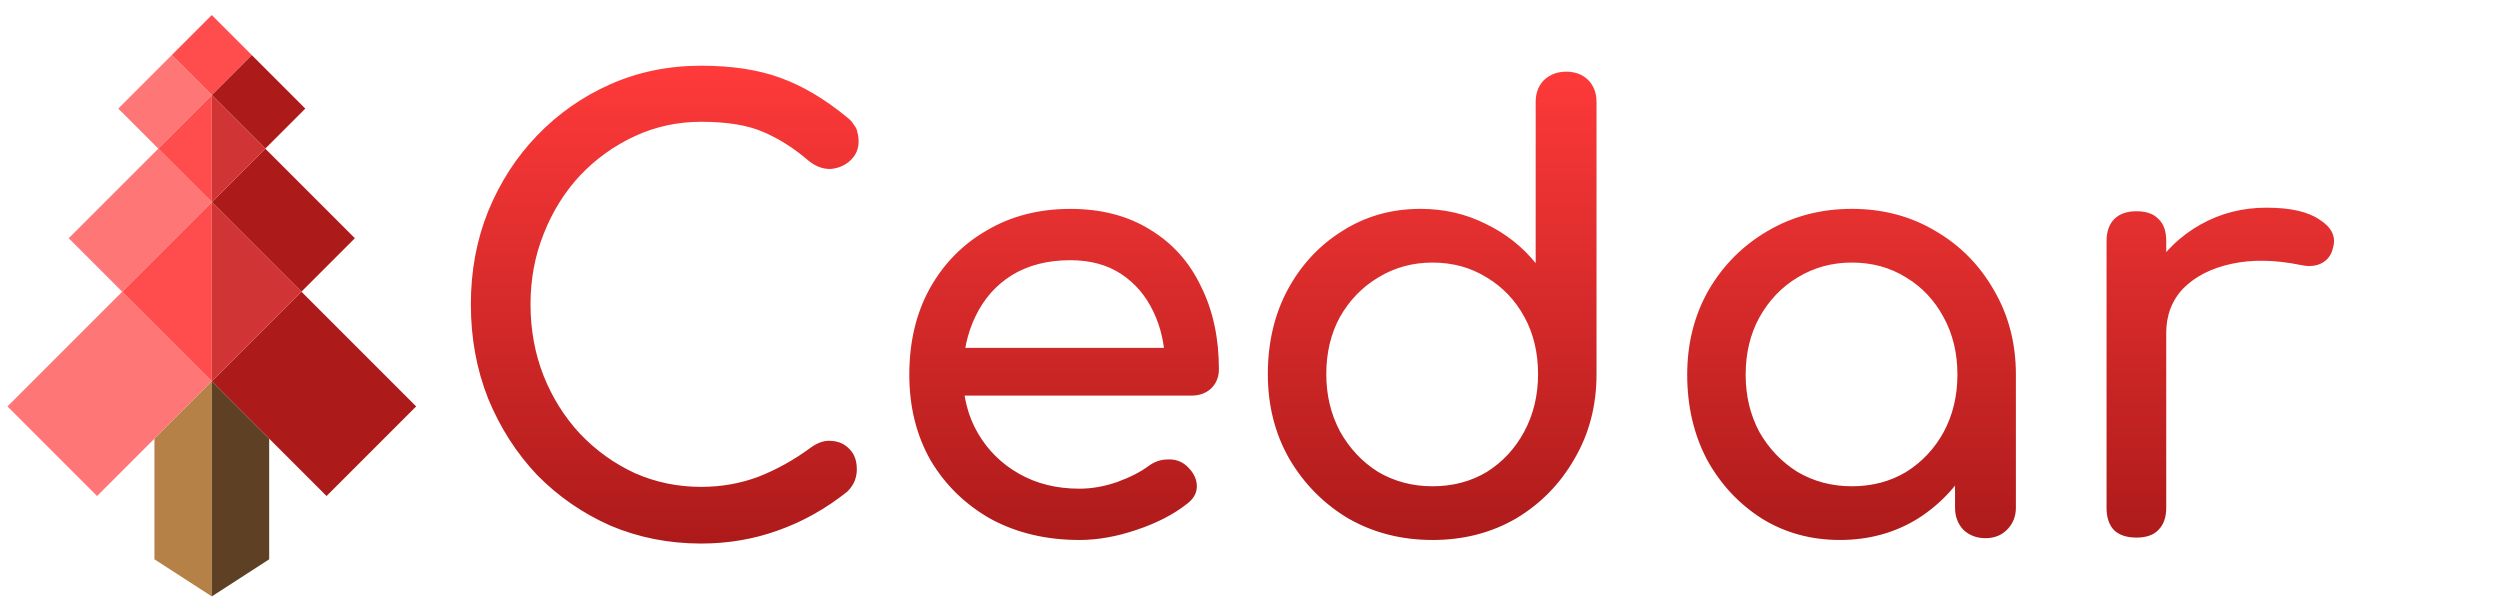 <?xml version="1.0" encoding="UTF-8" standalone="no"?>
<!-- Created with Inkscape (http://www.inkscape.org/) -->

<svg
   version="1.1"
   id="svg1"
   width="262.667"
   height="64"
   viewBox="0 0 262.667 64"
   sodipodi:docname="menu-logo.svg"
   inkscape:version="1.3 (0e150ed6c4, 2023-07-21)"
   xmlns:inkscape="http://www.inkscape.org/namespaces/inkscape"
   xmlns:sodipodi="http://sodipodi.sourceforge.net/DTD/sodipodi-0.dtd"
   xmlns:xlink="http://www.w3.org/1999/xlink"
   xmlns="http://www.w3.org/2000/svg"
   xmlns:svg="http://www.w3.org/2000/svg">
  <defs
     id="defs1">
    <linearGradient
       id="linearGradient1"
       inkscape:collect="always">
      <stop
         style="stop-color:#ff3a3a;stop-opacity:1;"
         offset="0"
         id="stop1" />
      <stop
         style="stop-color:#ad1a1a;stop-opacity:1;"
         offset="1"
         id="stop2" />
    </linearGradient>
    <rect
       x="72.547"
       y="26.759"
       width="260.038"
       height="68.768"
       id="rect55" />
    <linearGradient
       inkscape:collect="always"
       xlink:href="#linearGradient1"
       id="linearGradient2"
       x1="136.698"
       y1="36.275"
       x2="136.698"
       y2="70.451"
       gradientUnits="userSpaceOnUse" />
  </defs>
  <sodipodi:namedview
     id="namedview1"
     pagecolor="#505050"
     bordercolor="#ffffff"
     borderopacity="1"
     inkscape:showpageshadow="0"
     inkscape:pageopacity="0"
     inkscape:pagecheckerboard="1"
     inkscape:deskcolor="#505050"
     inkscape:zoom="5.6568542"
     inkscape:cx="118.26361"
     inkscape:cy="41.807688"
     inkscape:window-width="1920"
     inkscape:window-height="1011"
     inkscape:window-x="0"
     inkscape:window-y="32"
     inkscape:window-maximized="1"
     inkscape:current-layer="g1" />
  <g
     inkscape:groupmode="layer"
     inkscape:label="Image"
     id="g1">
    <g
       id="g56">
      <rect
         style="fill:#ff4d4d;fill-opacity:1"
         id="rect53"
         width="5.947"
         height="5.947"
         x="8.668"
         y="16.854"
         transform="rotate(-45)" />
      <rect
         style="fill:#ad1a1a;fill-opacity:1"
         id="rect53-3"
         width="5.947"
         height="7.948"
         x="8.668"
         y="22.801"
         transform="rotate(-45)" />
      <rect
         style="fill:#ff7676;fill-opacity:1"
         id="rect53-3-6"
         width="5.947"
         height="7.948"
         x="16.854"
         y="-8.668"
         transform="rotate(45)" />
      <rect
         style="fill:#ff7676;fill-opacity:1"
         id="rect53-3-6-5"
         width="7.942"
         height="13.314"
         x="22.804"
         y="-0.72"
         transform="rotate(45)"
         ry="0" />
      <rect
         style="fill:#ff7676;fill-opacity:1"
         id="rect53-3-6-5-8"
         width="13.314"
         height="17.05"
         x="30.749"
         y="12.591"
         transform="rotate(45)"
         ry="0" />
      <rect
         style="fill:#ad1a1a;fill-opacity:1"
         id="rect53-3-6-5-8-6"
         width="13.314"
         height="17.05"
         x="-12.591"
         y="44.063"
         transform="rotate(-45)"
         ry="0" />
      <rect
         style="fill:#ad1a1a;fill-opacity:1"
         id="rect53-3-6-5-9"
         width="7.942"
         height="13.314"
         x="0.723"
         y="30.749"
         transform="rotate(-45)"
         ry="0" />
      <path
         id="rect54"
         style="fill:#ff4d4d;fill-opacity:1"
         transform="rotate(-45)"
         d="m 0.72,22.801 7.948,0 -7.948,7.948 z"
         sodipodi:nodetypes="cccc" />
      <path
         id="rect54-2"
         style="fill:#d13434;fill-opacity:1"
         d="m 27.872,15.613 -5.62,5.62 -2e-6,-11.24 z"
         sodipodi:nodetypes="cccc" />
      <path
         id="rect54-29"
         style="fill:#ff4d4d;stroke-width:1.675;fill-opacity:1"
         d="m 12.839,30.646 9.415,-9.415 3e-6,18.829 z"
         sodipodi:nodetypes="cccc" />
      <path
         id="rect54-2-3"
         style="fill:#d13434;stroke-width:1.675;fill-opacity:1"
         d="m 31.669,30.646 -9.415,9.415 -3e-6,-18.829 z"
         sodipodi:nodetypes="cccc" />
      <path
         style="fill:#b68147;fill-opacity:1"
         d="m 22.254,40.061 -6.028,6.028 v 12.675 l 6.028,3.899 z"
         id="path55"
         sodipodi:nodetypes="ccccc" />
      <path
         style="fill:#5e4125;fill-opacity:1"
         d="m 22.254,40.061 6.028,6.028 v 12.675 l -6.028,3.899 z"
         id="path55-2"
         sodipodi:nodetypes="ccccc" />
    </g>
    <path
       style="font-weight:bold;font-size:42.667px;font-family:Comfortaa;-inkscape-font-specification:'Comfortaa Bold';white-space:pre;shape-padding:4.219;fill:url(#linearGradient2)"
       d="m 95.966,70.451 q -3.456,0 -6.485,-1.28 -2.987,-1.323 -5.248,-3.627 -2.219,-2.347 -3.499,-5.461 -1.237,-3.115 -1.237,-6.741 0,-3.584 1.237,-6.656 1.28,-3.115 3.499,-5.419 2.261,-2.347 5.248,-3.669 2.987,-1.323 6.485,-1.323 3.285,0 5.632,0.853 2.389,0.853 4.779,2.816 0.341,0.256 0.512,0.555 0.213,0.256 0.256,0.555 0.085,0.256 0.085,0.64 0,0.811 -0.597,1.365 -0.555,0.512 -1.365,0.597 -0.811,0.043 -1.579,-0.555 -1.579,-1.365 -3.285,-2.091 -1.664,-0.725 -4.437,-0.725 -2.517,0 -4.736,1.024 -2.219,1.024 -3.925,2.816 -1.664,1.792 -2.603,4.181 -0.939,2.347 -0.939,5.035 0,2.731 0.939,5.12 0.939,2.347 2.603,4.139 1.707,1.792 3.925,2.816 2.219,0.981 4.736,0.981 2.176,0 4.096,-0.725 1.963,-0.768 3.755,-2.091 0.768,-0.555 1.493,-0.469 0.768,0.043 1.28,0.597 0.512,0.512 0.512,1.451 0,0.427 -0.171,0.853 -0.171,0.384 -0.512,0.725 -2.304,1.835 -4.949,2.773 -2.603,0.939 -5.504,0.939 z M 123.016,70.195 q -3.541,0 -6.315,-1.493 -2.731,-1.536 -4.309,-4.181 -1.536,-2.688 -1.536,-6.144 0,-3.499 1.451,-6.144 1.493,-2.688 4.096,-4.181 2.603,-1.536 5.973,-1.536 3.328,0 5.717,1.493 2.389,1.451 3.627,4.053 1.28,2.56 1.28,5.931 0,0.811 -0.555,1.365 -0.555,0.512 -1.408,0.512 h -17.195 v -3.413 h 17.067 l -1.749,1.195 q -0.043,-2.133 -0.853,-3.797 -0.811,-1.707 -2.304,-2.688 -1.493,-0.981 -3.627,-0.981 -2.432,0 -4.181,1.067 -1.707,1.067 -2.603,2.944 -0.896,1.835 -0.896,4.181 0,2.347 1.067,4.181 1.067,1.835 2.944,2.901 1.877,1.067 4.309,1.067 1.323,0 2.688,-0.469 1.408,-0.512 2.261,-1.152 0.64,-0.469 1.365,-0.469 0.768,-0.043 1.323,0.427 0.725,0.64 0.768,1.408 0.043,0.768 -0.683,1.323 -1.451,1.152 -3.627,1.877 -2.133,0.725 -4.096,0.725 z m 25.259,0 q -3.328,0 -6.016,-1.536 -2.645,-1.579 -4.224,-4.267 -1.536,-2.688 -1.536,-6.059 0,-3.371 1.408,-6.016 1.451,-2.688 3.925,-4.224 2.475,-1.579 5.589,-1.579 2.517,0 4.651,1.067 2.133,1.024 3.584,2.816 V 38.878 q 0,-0.981 0.597,-1.579 0.64,-0.597 1.579,-0.597 0.981,0 1.579,0.597 0.597,0.597 0.597,1.579 v 19.456 q 0,3.371 -1.579,6.059 -1.536,2.688 -4.181,4.267 -2.645,1.536 -5.973,1.536 z m 0,-3.84 q 2.176,0 3.883,-1.024 1.707,-1.067 2.688,-2.901 0.981,-1.835 0.981,-4.096 0,-2.304 -0.981,-4.096 -0.981,-1.792 -2.688,-2.816 -1.707,-1.067 -3.883,-1.067 -2.133,0 -3.883,1.067 -1.707,1.024 -2.731,2.816 -0.981,1.792 -0.981,4.096 0,2.261 0.981,4.096 1.024,1.835 2.731,2.901 1.749,1.024 3.883,1.024 z m 29.141,3.84 q -3.115,0 -5.589,-1.536 -2.475,-1.579 -3.925,-4.224 -1.408,-2.688 -1.408,-6.059 0,-3.371 1.536,-6.059 1.579,-2.688 4.224,-4.224 2.688,-1.579 6.016,-1.579 3.328,0 5.973,1.579 2.645,1.536 4.181,4.224 1.579,2.688 1.579,6.059 h -1.664 q 0,3.371 -1.451,6.059 -1.408,2.645 -3.883,4.224 -2.475,1.536 -5.589,1.536 z m 0.853,-3.84 q 2.176,0 3.883,-1.024 1.707,-1.067 2.688,-2.859 0.981,-1.835 0.981,-4.096 0,-2.304 -0.981,-4.096 -0.981,-1.835 -2.688,-2.859 -1.707,-1.067 -3.883,-1.067 -2.133,0 -3.883,1.067 -1.707,1.024 -2.731,2.859 -0.981,1.792 -0.981,4.096 0,2.261 0.981,4.096 1.024,1.792 2.731,2.859 1.749,1.024 3.883,1.024 z m 9.557,3.712 q -0.939,0 -1.579,-0.597 -0.597,-0.64 -0.597,-1.579 v -6.528 l 0.811,-4.523 3.541,1.536 v 9.515 q 0,0.939 -0.64,1.579 -0.597,0.597 -1.536,0.597 z m 10.752,-14.635 q 0,-2.56 1.237,-4.565 1.28,-2.048 3.413,-3.243 2.133,-1.195 4.693,-1.195 2.56,0 3.797,0.853 1.28,0.811 0.981,1.963 -0.128,0.597 -0.512,0.939 -0.341,0.299 -0.811,0.384 -0.469,0.085 -1.024,-0.043 -2.731,-0.555 -4.907,-0.085 -2.176,0.469 -3.456,1.749 -1.237,1.28 -1.237,3.243 z m 0.043,14.592 q -1.024,0 -1.579,-0.512 -0.555,-0.555 -0.555,-1.621 V 48.819 q 0,-1.024 0.555,-1.579 0.555,-0.555 1.579,-0.555 1.067,0 1.579,0.555 0.555,0.512 0.555,1.579 V 67.891 q 0,1.024 -0.555,1.579 -0.512,0.555 -1.579,0.555 z"
       id="text55"
       transform="matrix(1.469,0,0,1.469,-67.31,-46.384)"
       aria-label="Cedar" />
  </g>
</svg>

